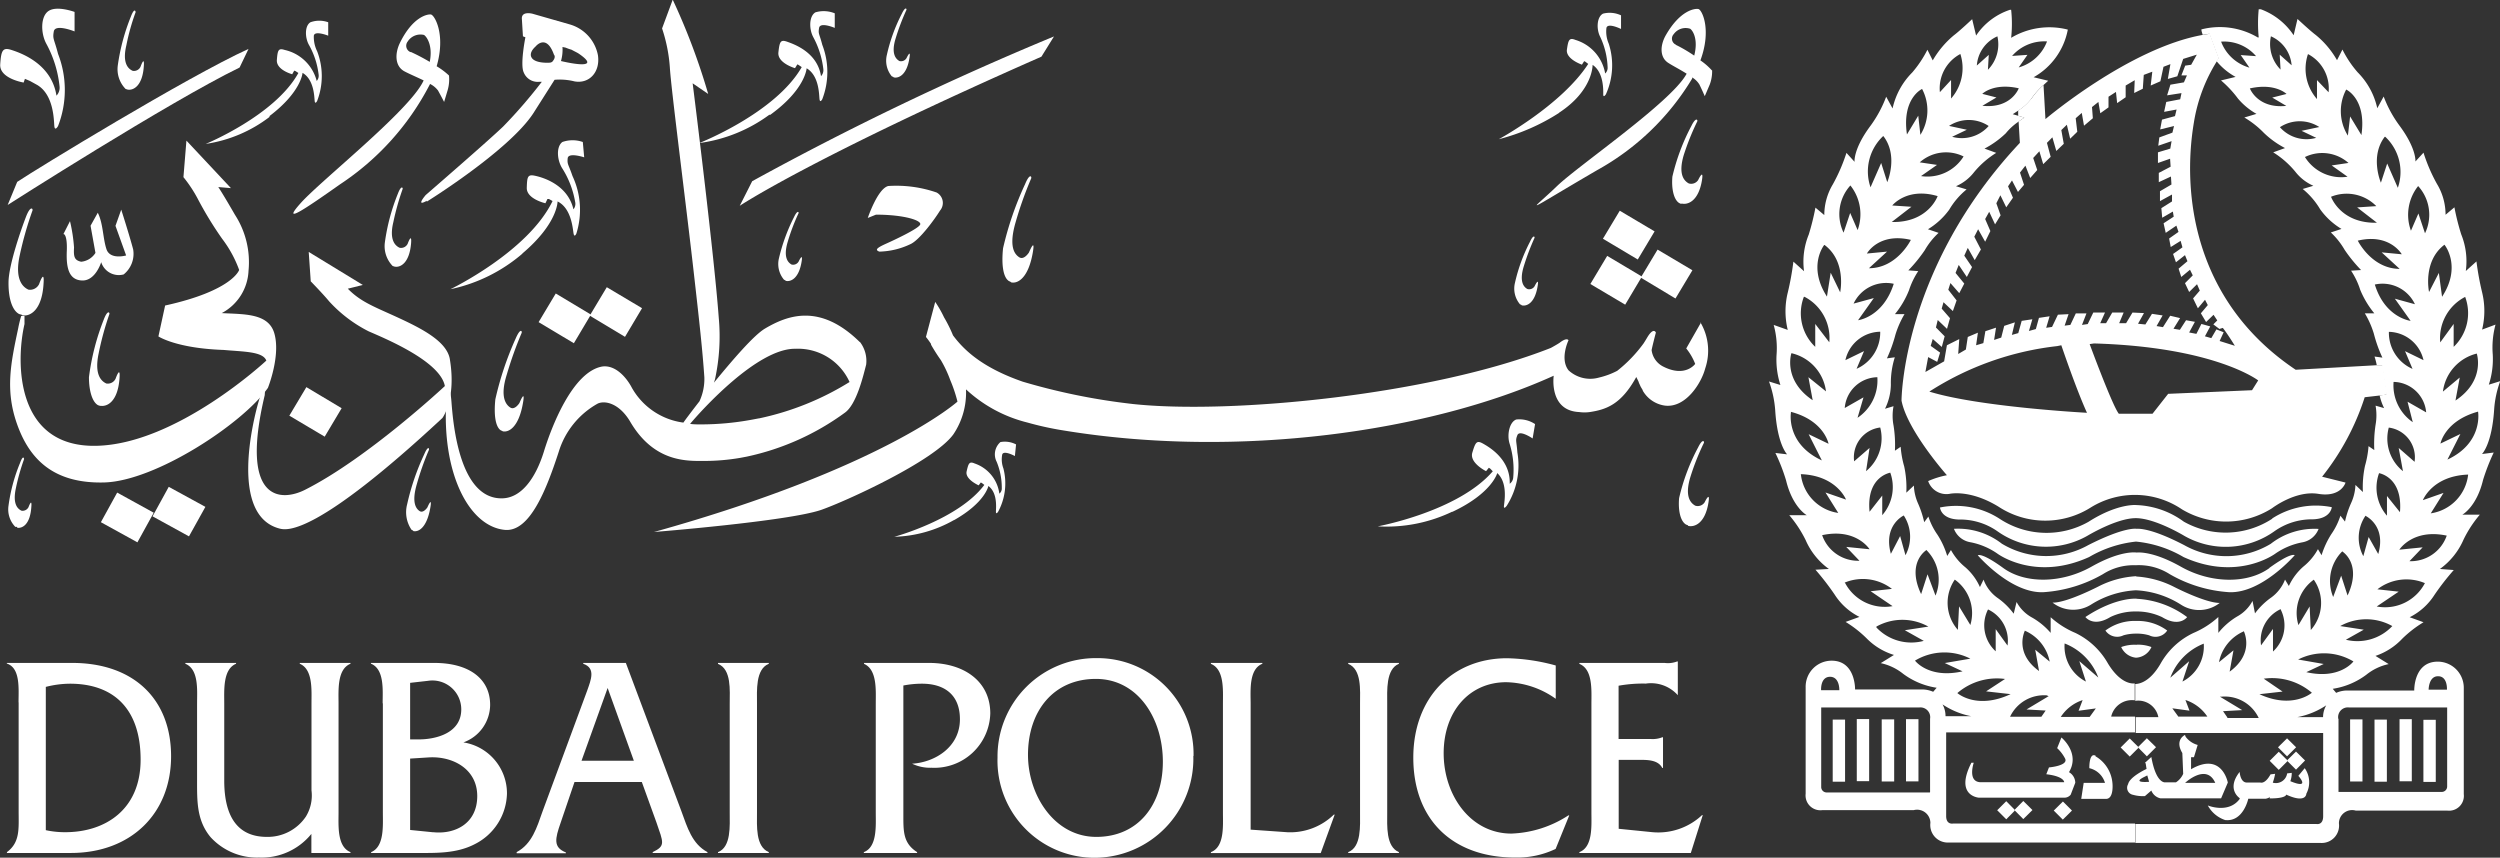 <svg id="Capa_1" data-name="Capa 1" xmlns="http://www.w3.org/2000/svg" viewBox="0 0 234.68 80.51"><rect x="0" y="0" width="234.68" height="80.51" fill="#333333" stroke="none"/><defs><style>.cls-1{fill:#ffffff;}</style></defs><title>dp-logo</title><polygon class="cls-1" points="200.41 68.76 200.4 68.76 200.41 68.76 200.41 68.76"/><polygon class="cls-1" points="200.31 64.16 200.38 64.16 200.31 64.15 200.31 64.16 200.31 64.16"/><path class="cls-1" d="M687.14,25.41l-1.34.34,1.32,0.78c-2.7.28-3.42-1.64-3.42-1.64,2.38-.54,3.44.52,3.44,0.52h0ZM685.68,20a3.26,3.26,0,0,1,1.94,2.72l-1.12-1,0.08,1.4a3.41,3.41,0,0,1-.9-3.14h0Zm4.56,8.51-1.69.36,1.38,0.66a3.33,3.33,0,0,1-3.41-1,3.38,3.38,0,0,1,3.72,0h0Zm-1.06-6.83a3.64,3.64,0,0,1,1.91,3.57L690,24.11v1.78a4.31,4.31,0,0,1-.85-4.21h0ZM693,31.88l-1.62.24,1.49,1.06a4,4,0,0,1-4-1.85,3.71,3.71,0,0,1,4.09.56h0ZM692.75,25s1.92,0.88,1.42,4.27l-1.06-1.75-0.21,1.8a4.32,4.32,0,0,1-.16-4.32h0Zm2.82,10.94-1.8.12,1.86,1.44c-3.43.08-4.31-2.44-4.31-2.44a3.9,3.9,0,0,1,4.25.88h0Zm0.84-6.51a4.53,4.53,0,0,1,1.18,4.79l-1-2.28L696,33.74s-1.06-2.45.36-4.31h0Zm1.36,12.4c-2.64,0-3.94-2.65-3.94-2.65,3-.72,4.13,1.28,4.13,1.28l-1.89-.18,1.7,1.56h0Zm1.43,3.32-1.89-.52,1.48,2.08s-2.4-.28-3.36-3.41a3.36,3.36,0,0,1,3.77,1.86h0Zm0.3-11.09a4,4,0,0,1,.64,4.43l-0.62-1.86-0.7,1.62a4.35,4.35,0,0,1,.68-4.2h0ZM702,39.61s1.6,2-.26,4.84l-0.3-2.24L700.52,44s-0.62-2.88,1.45-4.44h0Zm1.91,4.85a4.37,4.37,0,0,1-1.08,4.69V47l-1.26,1.73a4.35,4.35,0,0,1,2.34-4.27h0ZM705,49.78s0.84,2.52-2,4.41l0.4-2.16-1.58,1.32A4.23,4.23,0,0,1,705,49.78h0Zm-2.78,10,1.24-2.45-1.87.9s0.4-2.14,3.53-3c0,0,.52,2.93-2.89,4.51h0Zm-1.54,5,1.2-1.92-1.94.68s0.88-2.28,4.25-2.4a4.13,4.13,0,0,1-3.52,3.64h0Zm-2,4.49,1.24-1.3-2.19.22s1.26-2,4.45-1.32a3.57,3.57,0,0,1-3.5,2.4h0Zm-3.07,4.25,2.06-1.39-2-.22a4.46,4.46,0,0,1,4.46-.58,4.22,4.22,0,0,1-4.48,2.2h0Zm-3,3.18,1.78-1-2.21-.34a5,5,0,0,1,4.89,0,4.5,4.5,0,0,1-4.45,1.26h0Zm-3.64,3,1.66-.78-2.4-.42a5.37,5.37,0,0,1,5.19.18s-1.27,1.74-4.45,1h0Zm1.6,4.21-2.42,0a7.39,7.39,0,0,0,2.72-1.11,2.24,2.24,0,0,0-.3,1.14h0Zm-6.1-2.14,2.3-.26L685,80.3a5.74,5.74,0,0,1,4.52,1.32s-1.83,1.6-5,.1h0Zm-2.89,2.16-0.4-.58,1.8-.1-2.09-1.26,0.12,0a3.52,3.52,0,0,1,3.52,2h-2.94Zm1.54-8.11s1.08,2.07-1.32,3.82l0.36-2-1.36,1.11a4,4,0,0,1,2.32-2.89h0Zm3.48-2a3.32,3.32,0,0,1-.73,3.93V75.63l-1.12,1.54a3.23,3.23,0,0,1,1.84-3.4h0Zm3.11-2.8a3.82,3.82,0,0,1-.29,4.71l-0.11-2.21-1.05,1.75A3.85,3.85,0,0,1,689.71,71h0Zm2.64-2.68s1.93,1.14.52,4.15l-0.6-1.86-0.75,2a3.93,3.93,0,0,1,.83-4.26h0ZM694.53,65s2,0.9,1.22,3.6L694.85,67l-0.5,1.8a3.67,3.67,0,0,1,.18-3.76h0Zm2.22-8.27a2.81,2.81,0,0,1,2.41,3.21l-1.49-1.3,0.4,2.18a3.93,3.93,0,0,1-1.33-4.09h0Zm1.52-7.17,0.7,1.66a3.7,3.7,0,0,1-2.22-3.48A3.41,3.41,0,0,1,700,50.4l-1.74-.85h0Zm0.78,6.7a4.19,4.19,0,0,1-1.86-3.82,3.13,3.13,0,0,1,3.06,2.86l-1.75-1L699,56.25h0ZM695.79,61s2.28,0.32,2,3.67l-1.22-1.52V65a4,4,0,0,1-.74-4h0ZM681,20.5a3.94,3.94,0,0,1,3.28,1.36l-1.44-.1,0.82,1.18A4,4,0,0,1,681,20.5h0Zm11,63.57A0.91,0.91,0,0,1,693,83h9.22v7.41a0.51,0.51,0,0,1-.5.52h-9.7V84.07h0Zm9.37-4c0.91,0,.83,1.26.83,1.26h-1.72s0-1.27.89-1.26h0ZM677,83.88l-0.58-.8,1.61,0.22-0.38-1a3.92,3.92,0,0,1,2.06,1.56H677ZM679.37,77a3.71,3.71,0,0,1-2,3.57L678,78.66l-1.77,1.55a5.5,5.5,0,0,1,3.14-3.2h0Zm5.08-56.89a7,7,0,0,0-5.3-.76c0,0.18.08,0.35,0.12,0.51l0.63-.1,0.85,2.3-0.18.27a6.15,6.15,0,0,0,1.79,1.48l-1.37.33a10.2,10.2,0,0,1,1.59,1.7,6.4,6.4,0,0,0,1.74,1.44l-1.14.34A8.69,8.69,0,0,1,685,29.05a8.51,8.51,0,0,0,2,1.44l-1.11.4a8.52,8.52,0,0,1,2.07,1.81,4.38,4.38,0,0,0,1.7,1.33l-1,.3a7.19,7.19,0,0,1,1.64,1.91,6.69,6.69,0,0,0,2,1.84l-1,.33a7.18,7.18,0,0,1,1.3,1.64,14,14,0,0,0,1.54,1.89L693.2,42a7.22,7.22,0,0,1,.86,1.8A8.69,8.69,0,0,0,695.38,46l-0.89,0a8.42,8.42,0,0,1,.85,1.92,12.87,12.87,0,0,0,.8,2.24l-0.74-.1a6.3,6.3,0,0,1,.21.81l0.5,0,0.4,2.76-0.63.08a5.36,5.36,0,0,0,.42,1.19l-0.8-.23a5.18,5.18,0,0,1,0,1.8,11.8,11.8,0,0,0-.12,2.37l-0.54-.37a9.25,9.25,0,0,1-.33,1.84,9.49,9.49,0,0,0-.2,2.47l-0.7-.67a4.47,4.47,0,0,1-.41,1.71,8.78,8.78,0,0,0-.57,1.73L692.2,65a6.45,6.45,0,0,1-.84,1.71,8.15,8.15,0,0,0-.93,2l-0.34-.57a5.41,5.41,0,0,1-1.36,1.63,5.44,5.44,0,0,0-1.37,1.83L687,71a3.76,3.76,0,0,1-1.28,1.67,6.68,6.68,0,0,0-1.54,1.5L683.95,73a3.61,3.61,0,0,1-1.46,1.47A6.64,6.64,0,0,0,680.74,76V74.51A8.18,8.18,0,0,1,678.42,76a6.94,6.94,0,0,0-3.11,2.9c-1,1.72-2,1.89-2.37,1.9l0,1.58h0a1.92,1.92,0,0,1,2.17,1.53h-2.13v1.49l17.6,0v7.81c0,0.87-.63.73-0.63,0.73l-17,0v1.78h17.41a1.63,1.63,0,0,0,1.7-1.84,1.24,1.24,0,0,1,1.57-1.2s5.88,0,8.58,0a1.39,1.39,0,0,0,1.57-1.54v-10a2.45,2.45,0,0,0-2.44-2.44c-2.28,0-2.21,2.71-2.21,2.71h-6.33a2.57,2.57,0,0,0-1,.22l-0.32-.38a7,7,0,0,0,3.15-1.32,5,5,0,0,1,2.1-1l-1.24-.77A6.11,6.11,0,0,0,698,76.55,10.91,10.91,0,0,1,700,75l-1.3-.47a5.85,5.85,0,0,0,2.33-2.1,24.05,24.05,0,0,1,1.81-2.33L701.54,70a6.66,6.66,0,0,0,2.21-2.74,10.92,10.92,0,0,1,1.54-2.36l-1.64,0s1.34-.73,1.94-3.26a19.93,19.93,0,0,1,1-2.57l-1.1.14s0.93-.9,1.14-4.17a9.56,9.56,0,0,1,.57-2.67l-1.07.33a7.75,7.75,0,0,0,.37-2.83,8.23,8.23,0,0,1,.26-2.81l-1.26.47a7.4,7.4,0,0,0,0-3.5,26.46,26.46,0,0,1-.53-2.9l-1,.9a6.75,6.75,0,0,0-.43-3.44,22.15,22.15,0,0,1-.64-2.54l-0.83.7a5.6,5.6,0,0,0-.81-2.9,15.7,15.7,0,0,1-1.26-2.93l-0.76.83s0.13-1.2-1.54-3.43a11.2,11.2,0,0,1-1.44-2.67l-0.6,1.1a6.87,6.87,0,0,0-1.84-3.37,10,10,0,0,1-1.43-2.14l-0.51,1a8.39,8.39,0,0,0-2-2.37c-0.51-.38-1.71-1.5-1.71-1.5l-0.36,1.53a6.33,6.33,0,0,0-3.08-2.44h-0.2a13.6,13.6,0,0,0,0,2.64h0Z" transform="translate(-472.5 -16.59)"/><path class="cls-1" d="M665,31.31L664.65,30l0.51-.52,0.37,1.28,0.7-.67L666,28.8l0.52-.5,0.31,1.31,0.67-.65-0.15-1.27,0.57-.5,0.21,1.2,0.83-.7-0.08-1.05,0.6-.48,0.18,1.06,0.77-.55,0-1,0.7-.45,0.11,1.05,0.8-.55V24.62l0.85-.5-0.05,1.2,0.81-.4,0.09-1.3,0.8-.3-0.15,1.3,0.91-.4,0.29-1.36,0.65-.25L676,24l0.89-.25,0.55-1.63,1.28-.4-0.53.95-0.56.08-0.36.92,0.52,0-0.28.65-1.27.22-0.31,1,1.35-.21-0.12.58-1.31.25-0.2.93,1.17-.22-0.15.62-1.22.33-0.17.92,1.3-.32-0.15.62-1.23.45-0.1.78,1.25-.43-0.12.7-1.16.35,0,1,1.14-.4,0.05,0.75-1.11.58v0.87l1.14-.53,0.05,0.75-1.08.63,0,0.93,1.13-.62,0,0.65-1,.63,0.08,0.9,1-.58,0.08,0.48-0.95.62,0.2,0.9,1-.68L677,38.36l-0.88.62,0.15,0.8,0.93-.58,0.17,0.61-0.88.62,0.27,0.78,0.85-.67,0.23,0.57-0.83.7,0.25,0.78,0.82-.68,0.26,0.53-0.73.73L678,44l0.74-.73,0.26,0.6-0.63.73,0.45,0.93,0.67-.8,0.26,0.5L679.1,46l0.49,0.82,0.7-.68,0.35,0.53-0.37.37,0.57,0.43,0.32-.1c0.46,0.58,1.13,1.68,1.13,1.68l-1.43-.45,0.38-.82-0.68-.27-0.48.82-0.6-.17,0.5-.93L679.15,47l-0.47.93L678,47.8l0.54-1-0.83-.15-0.58.9-0.6-.1,0.62-1-0.93-.22-0.68,1.07-0.6-.1,0.57-1-1-.15-0.62,1-0.69-.07,0.56-1-1.08-.05-0.6,1-0.65,0,0.42-1-1.07,0-0.58,1-0.55,0,0.45-1H669l-0.52,1.08-0.54.08,0.42-1.08-1,0-0.51,1.08-0.54.07,0.37-1.08-1,.05-0.55,1.15-0.55.08,0.32-1.08-1,.15-0.29,1.05-0.65.18,0.32-1.1-1,.15-0.32,1.15-0.6.17,0.28-1.18-1,.33-0.28,1.1-0.67.22,0.18-1.15-1,.33-0.19,1.12L658,49l0.17-1.18-0.95.4-0.18,1.18-0.72.42,0.1-1.4-1.16.58L655,50.51l-1.76,1,0.26-1.4,0.85,0.45,0.27-.87-0.88-.63,0.19-.65,0.85,0.75,0.27-1-0.82-.83,0.17-.7,0.87,0.83,0.28-1-0.78-.9,0.17-.6,0.88,0.83,0.35-1-0.78-1,0.2-.63,0.83,0.95,0.47-.9-0.82-1,0.3-.75,0.76,1.13,0.49-.93-0.73-1.07,0.33-.73,0.65,1.15,0.58-1-0.62-1.2,0.36-.7,0.66,1.17,0.49-1-0.49-1.13,0.38-.68,0.55,1.18,0.52-.85-0.4-1.13,0.38-.75,0.55,1.13,0.63-.9L661,34.08l0.37-.55,0.56,1.08,0.57-.67-0.38-1.15,0.51-.65,0.45,1.16,0.66-.75-0.38-1.13,0.58-.63L664.3,32l0.68-.67h0Zm18.91,21.91-7.88.34-1.47,1.87H671.4c-0.6-.73-2.74-6.54-2.74-6.54l0.41-.06c11.34,0.33,15.41,3.47,15.41,3.47l-0.59.94h0Zm-30.3.13a27.93,27.93,0,0,1,12-4.27L666,49s1.4,4.14,2.41,6.34c0,0-10.16-.54-14.83-2h0Zm9.56-27.49a4.42,4.42,0,0,1-1.22,1.1l0,0.5,0.58,0.17s-0.24.15-.54,0.37l0.12,2C651,41.84,651,54.2,651,54.2c0.54,2.81,4.26,7,4.26,7a8.08,8.08,0,0,0-1.76.55,1.81,1.81,0,0,0,2,1.2s1.9-.45,4.6,1.2a8,8,0,0,0,8.71.05,7.87,7.87,0,0,1,8.51.2,8.06,8.06,0,0,0,8.46-.1s2.2-1.7,4.35-1.35,2.55-1.06,2.55-1.06l-2.2-.55a23.53,23.53,0,0,0,4-7.46l1.47-.17,0.63-.08-0.4-2.76-0.5,0L688,51.3c-9.69-6.49-10.64-16.72-9.56-23.18a15.38,15.38,0,0,1,2.17-5.79l0.18-.27-0.85-2.3-0.63.1c-6.92,1.22-14.8,7.91-14.8,7.91l-0.18-3.2a6.65,6.65,0,0,0-1.14,1.29h0Z" transform="translate(-472.5 -16.59)"/><polygon class="cls-1" points="220.61 73.36 221.77 73.36 221.77 67.53 220.61 67.53 220.61 73.36 220.61 73.36"/><polygon class="cls-1" points="222.9 73.38 224.06 73.38 224.06 67.55 222.9 67.55 222.9 73.38 222.9 73.38"/><polygon class="cls-1" points="225.25 73.34 226.4 73.34 226.4 67.51 225.25 67.51 225.25 73.34 225.25 73.34"/><polygon class="cls-1" points="227.49 73.4 228.65 73.4 228.65 67.57 227.49 67.57 227.49 73.4 227.49 73.4"/><path class="cls-1" d="M685.82,65.27a8,8,0,0,1-8.32.29A8,8,0,0,0,673,64h0s-1.74-.16-4.46,1.58a8,8,0,0,1-8.33-.29,7.53,7.53,0,0,0-5.6-1.06s0.08,1.08,1.77,1.13A6.1,6.1,0,0,1,660,66.46a7.88,7.88,0,0,0,8.44.43s2.74-1.66,4.55-1.66h0c1.82,0,4.57,1.67,4.57,1.67a7.86,7.86,0,0,0,8.43-.43,6.08,6.08,0,0,1,3.62-1.13c1.7-.05,1.78-1.14,1.78-1.14a7.54,7.54,0,0,0-5.61,1.07h0Z" transform="translate(-472.5 -16.59)"/><path class="cls-1" d="M685.66,67.64a8.08,8.08,0,0,1-8.11.13c-3-1.56-4.2-1.56-4.48-1.54h0S672,66,668.53,67.76a8.08,8.08,0,0,1-8.11-.13,6.7,6.7,0,0,0-4.5-1.4,2,2,0,0,0,1.54,1.26A6.6,6.6,0,0,1,660,68.56s3.52,2.64,8.61.32a11,11,0,0,1,4.4-1.45h0a10.87,10.87,0,0,1,4.46,1.45c5.1,2.32,8.62-.32,8.62-0.32a6.6,6.6,0,0,1,2.53-1.06,2,2,0,0,0,1.53-1.26,6.67,6.67,0,0,0-4.49,1.4h0Z" transform="translate(-472.5 -16.59)"/><path class="cls-1" d="M685.53,69.92c-2.08,1.5-5.5,1.45-8.3-.13-2.46-1.39-3.85-1.36-4.16-1.33h0s-1.43-.26-4.23,1.32-6.21,1.64-8.29.13-2.39-1.19-2.39-1.19,3.09,3.59,6.16,3.46a12.85,12.85,0,0,0,5.58-1.69,5.34,5.34,0,0,1,3.08-.84h0a5.4,5.4,0,0,1,3.2.84,12.8,12.8,0,0,0,5.57,1.69c3.06,0.13,6.16-3.47,6.16-3.47s-0.29-.32-2.38,1.19h0Z" transform="translate(-472.5 -16.59)"/><path class="cls-1" d="M673,70.68h0a8.86,8.86,0,0,0-3.49.95s-3,1.56-4.33,1.53a3.14,3.14,0,0,0,3.65.16A8.76,8.76,0,0,1,673,72h0a8.68,8.68,0,0,1,4.23,1.35,3.14,3.14,0,0,0,3.64-.16c-1.38,0-4.33-1.53-4.33-1.53a9,9,0,0,0-3.48-.95h0Z" transform="translate(-472.5 -16.59)"/><path class="cls-1" d="M673.07,72.79h0s-1.93-.18-4.81,1.72c0,0,.72,1,2.35,0a5.39,5.39,0,0,1,2.4-.52h0a5.56,5.56,0,0,1,2.45.53c1.64,1,2.35,0,2.35,0a8.64,8.64,0,0,0-4.74-1.72h0Z" transform="translate(-472.5 -16.59)"/><path class="cls-1" d="M673.07,74.88h0a4.6,4.6,0,0,0-2.93.9,1.33,1.33,0,0,0,1.69.45,4.18,4.18,0,0,1,1.2-.16h0a4,4,0,0,1,1.22.16,1.32,1.32,0,0,0,1.69-.45,4.63,4.63,0,0,0-2.87-.9h0Z" transform="translate(-472.5 -16.59)"/><path class="cls-1" d="M673.07,77.12h0a3.59,3.59,0,0,0-1.45.21,1.71,1.71,0,0,0,1.39,1h0a1.68,1.68,0,0,0,1.45-1,3.54,3.54,0,0,0-1.39-.22h0Z" transform="translate(-472.5 -16.59)"/><path class="cls-1" d="M654.83,82.7a7.25,7.25,0,0,0,2.71,1.12l-2.41,0a2.23,2.23,0,0,0-.3-1.14h0Zm-2.56-4.1a5.36,5.36,0,0,1,5.19-.18l-2.4.41,1.67,0.78c-3.18.72-4.46-1-4.46-1h0Zm-3.63-3.19a5,5,0,0,1,4.88,0l-2.21.34,1.78,1a4.5,4.5,0,0,1-4.45-1.26h0Zm-3-4.12a4.47,4.47,0,0,1,4.46.58l-2,.22,2.06,1.4a4.2,4.2,0,0,1-4.47-2.2h0Zm-2.1-4.46c3.2-.7,4.46,1.32,4.46,1.32l-2.19-.22,1.24,1.3a3.57,3.57,0,0,1-3.5-2.4h0Zm-2-5.73c3.37,0.12,4.25,2.39,4.25,2.39l-1.93-.67,1.2,1.92a4.12,4.12,0,0,1-3.51-3.64h0Zm-0.93-5.85c3.14,0.82,3.54,3,3.54,3l-1.87-.9,1.24,2.46c-3.41-1.58-2.9-4.51-2.9-4.51h0Zm0.12-5.49a4.22,4.22,0,0,1,3.18,3.57L642.26,52l0.4,2.16c-2.83-1.9-2-4.41-2-4.41h0Zm1.16-5.31a4.35,4.35,0,0,1,2.33,4.27L642.9,47v2.15a4.34,4.34,0,0,1-1.07-4.69h0Zm1.89-4.86c2.08,1.56,1.46,4.44,1.46,4.44l-0.89-1.84L644,44.43c-1.85-2.86-.26-4.84-0.26-4.84h0ZM646.2,34a4.35,4.35,0,0,1,.68,4.19l-0.7-1.61-0.62,1.85A4,4,0,0,1,646.2,34h0Zm4.07,9.23c-1,3.14-3.35,3.42-3.35,3.42l1.48-2.08-1.9.52a3.37,3.37,0,0,1,3.77-1.86h0Zm1.6-4.11s-1.29,2.65-3.93,2.65l1.7-1.56-1.89.18s1.1-2,4.13-1.28h0Zm-2.57-9.75c1.43,1.86.36,4.32,0.36,4.32l-0.57-1.8-1,2.28a4.56,4.56,0,0,1,1.18-4.8h0ZM651.93,36l-1.8-.12s1.37-1.74,4.26-.88c0,0-.88,2.51-4.31,2.43L651.93,36h0Zm1-11.06a4.32,4.32,0,0,1-.16,4.31l-0.2-1.8-1.06,1.76c-0.5-3.4,1.42-4.27,1.42-4.27h0Zm3.9,6.33a4,4,0,0,1-4,1.85l1.5-1.05-1.62-.24a3.71,3.71,0,0,1,4.1-.56h0Zm-0.32-9.65a4.31,4.31,0,0,1-.86,4.22V24.1l-1.05,1.14a3.65,3.65,0,0,1,1.92-3.58h0Zm2.66,6.81a3.35,3.35,0,0,1-3.42,1l1.38-.66-1.67-.36a3.37,3.37,0,0,1,3.71,0h0ZM660,20a3.4,3.4,0,0,1-.89,3.14l0.08-1.4-1.12,1A3.23,3.23,0,0,1,660,20h0Zm2,4.89s-0.71,1.92-3.41,1.63l1.32-.78-1.33-.34s1.06-1.06,3.43-.52h0Zm2.65-4.39A4,4,0,0,1,662,22.92l0.82-1.18-1.44.1a4,4,0,0,1,3.28-1.36h0ZM648.73,52a4.21,4.21,0,0,1-1.86,3.81l0.56-1.92-1.76,1A3.13,3.13,0,0,1,648.73,52h0Zm-3-1.6A3.4,3.4,0,0,1,649,47.73a3.72,3.72,0,0,1-2.22,3.48l0.7-1.66-1.73.84h0Zm0.83,9.55A2.82,2.82,0,0,1,649,56.72a4,4,0,0,1-1.33,4.1L648,58.64l-1.5,1.3h0Zm3.38,1a4,4,0,0,1-.75,4V63.11L648,64.63c-0.33-3.36,2-3.68,2-3.68h0Zm1.25,4a3.65,3.65,0,0,1,.18,3.76l-0.5-1.8L650,68.58c-0.74-2.7,1.21-3.6,1.21-3.6h0Zm2.17,3.3a3.91,3.91,0,0,1,.83,4.25l-0.75-2-0.6,1.86c-1.42-3,.52-4.15.52-4.15h0ZM656,71a3.86,3.86,0,0,1,1.46,4.26l-1.06-1.75-0.11,2.21A3.84,3.84,0,0,1,656,71h0Zm4.71,9.33-1.77,1.16,2.3,0.26c-3.2,1.5-5-.1-5-0.1a5.7,5.7,0,0,1,4.51-1.32h0Zm-1.59-6.53a3.23,3.23,0,0,1,1.83,3.39l-1.11-1.54v2.08a3.3,3.3,0,0,1-.72-3.93h0Zm5.59,8.13,0.12,0-2.1,1.26,1.8,0.1-0.4.58h-2.94a3.52,3.52,0,0,1,3.51-2h0Zm-2.12-6.13a4,4,0,0,1,2.32,2.9l-1.36-1.12,0.36,2c-2.4-1.73-1.32-3.81-1.32-3.81h0Zm-8.93,15.18h-9.7a0.51,0.51,0,0,1-.5-0.52V83h9.22a0.92,0.92,0,0,1,1,1.07v6.87h0Zm-9.38-10.86c0.93,0,.88,1.26.88,1.26h-1.71s-0.09-1.24.83-1.26h0ZM668,82.31l-0.38,1,1.62-.22-0.58.8h-2.71A3.88,3.88,0,0,1,668,82.31h0ZM666.33,77a5.51,5.51,0,0,1,3.14,3.19l-1.78-1.54,0.62,1.92a3.7,3.7,0,0,1-2-3.57h0Zm6.57,16.9H655.83s-0.66.13-.64-0.74V85.34h17.73V83.86h-2.24a2,2,0,0,1,2.21-1.53h0l0-1.58h-0.12c-0.36,0-1.35-.16-2.4-1.89A7,7,0,0,0,667.31,76,8.23,8.23,0,0,1,665,74.53V76a6.61,6.61,0,0,0-1.73-1.43,3.62,3.62,0,0,1-1.47-1.47l-0.27,1.1a6.54,6.54,0,0,0-1.54-1.5A3.65,3.65,0,0,1,658.7,71l-0.34.7A5.35,5.35,0,0,0,657,69.85a5.42,5.42,0,0,1-1.36-1.63l-0.35.56a7.8,7.8,0,0,0-.92-2,6.41,6.41,0,0,1-.85-1.7l-0.39.53a9.45,9.45,0,0,0-.57-1.74,4.52,4.52,0,0,1-.4-1.7l-0.71.67a9.44,9.44,0,0,0-.2-2.47,8.91,8.91,0,0,1-.33-1.84l-0.54.37a11.38,11.38,0,0,0-.13-2.37,4.82,4.82,0,0,1,0-1.81l-0.8.24A5.29,5.29,0,0,0,650,52.7a7.9,7.9,0,0,1,.37-2.57l-0.74.1a13.48,13.48,0,0,0,.8-2.23,8.81,8.81,0,0,1,.85-1.92l-0.9,0a8.38,8.38,0,0,0,1.32-2.24,7.38,7.38,0,0,1,.87-1.8l-0.93-.07a14,14,0,0,0,1.54-1.89,6.89,6.89,0,0,1,1.3-1.63l-1-.34a6.85,6.85,0,0,0,2-1.84,7.09,7.09,0,0,1,1.63-1.9l-1-.3a4.29,4.29,0,0,0,1.71-1.33,8.52,8.52,0,0,1,2.07-1.8l-1.1-.4a8.76,8.76,0,0,0,2-1.44A5.53,5.53,0,0,1,662,28c0.3-.22.54-0.37,0.54-0.37L662,27.47l-0.56-.16,0.52-.34a4.42,4.42,0,0,0,1.22-1.1,6.65,6.65,0,0,1,1.14-1.29l0.45-.41-1.37-.33a6.51,6.51,0,0,0,3.21-4.47,7,7,0,0,0-5.32.77,12.24,12.24,0,0,0,0-2.63v0h-0.11A6.14,6.14,0,0,0,658,19.93l-0.37-1.54s-1.2,1.13-1.7,1.5a8.78,8.78,0,0,0-2,2.37l-0.5-1A10.51,10.51,0,0,1,652,23.4a6.85,6.85,0,0,0-1.84,3.37l-0.6-1.1a11.38,11.38,0,0,1-1.43,2.67c-1.68,2.23-1.54,3.44-1.54,3.44l-0.76-.84a16.43,16.43,0,0,1-1.27,2.94,5.64,5.64,0,0,0-.81,2.9l-0.83-.7a23.31,23.31,0,0,1-.63,2.53,6.74,6.74,0,0,0-.44,3.44l-1-.9a26.46,26.46,0,0,1-.53,2.91,7.32,7.32,0,0,0,0,3.5L639,47.09a8.23,8.23,0,0,1,.27,2.8,7.74,7.74,0,0,0,.36,2.84l-1.07-.33a9.94,9.94,0,0,1,.58,2.67c0.2,3.27,1.12,4.17,1.12,4.17l-1.1-.13a17.61,17.61,0,0,1,1,2.57c0.61,2.54,1.94,3.27,1.94,3.27l-1.64,0A11.27,11.27,0,0,1,642,67.29,6.57,6.57,0,0,0,644.18,70l-1.26.07a24.62,24.62,0,0,1,1.8,2.33,5.88,5.88,0,0,0,2.33,2.1l-1.3.47a10.74,10.74,0,0,1,2,1.57,6.07,6.07,0,0,0,2.54,1.53l-1.24.77a5.07,5.07,0,0,1,2.1,1,7,7,0,0,0,3.15,1.31l-0.33.38a2.63,2.63,0,0,0-1-.22h-6.33s0.06-2.7-2.2-2.7A2.44,2.44,0,0,0,642,81.1v10a1.39,1.39,0,0,0,1.56,1.54l8.58,0a1.25,1.25,0,0,1,1.57,1.2,1.64,1.64,0,0,0,1.7,1.84h17.51V93.89h0Z" transform="translate(-472.5 -16.59)"/><polygon class="cls-1" points="178.92 73.35 180.09 73.35 180.09 67.51 178.92 67.51 178.92 73.35 178.92 73.35"/><polygon class="cls-1" points="176.64 73.36 177.81 73.36 177.81 67.53 176.64 67.53 176.64 73.36 176.64 73.36"/><polygon class="cls-1" points="174.3 73.33 175.46 73.33 175.46 67.5 174.3 67.5 174.3 73.33 174.3 73.33"/><polygon class="cls-1" points="172.04 73.38 173.2 73.38 173.2 67.55 172.04 67.55 172.04 73.38 172.04 73.38"/><path class="cls-1" d="M682.75,91.58c-1.05,1.43-3,.62-3,0.62a2.89,2.89,0,0,0,1.63,1.37c1.71,0.19,2.17-2,2.17-2l1.63,0c0.33-.07.38-0.15,0.38-0.2l0,0.17c1.58,0,1.55-.36,1.55-0.36C689,92.05,689,91.1,689,91.1a2.3,2.3,0,0,0-.15-2.4l-0.6.72c1.15,1.35-.75.5-0.75,0.5a2.23,2.23,0,0,0,.13-0.78l-0.43.05a1.07,1.07,0,0,1-1.35.87,5,5,0,0,0,.22-0.83l-0.43.05c-0.52.95-.95,0.77-0.95,0.77h-1.27c-0.63,0-.68-1-0.68-1-1.28,1.63,0,2.46,0,2.46h0Z" transform="translate(-472.5 -16.59)"/><path class="cls-1" d="M680.45,90.08h-2.83s2-1.88,2.83,0h0Zm-6.68-.55,0.3-.15,0.17,0.6s-1.67.15-.47-0.45h0Zm0.15-1.28L674,88.77s-1.58.73-1.73,1.43a0.67,0.67,0,0,0,.46,1,3.37,3.37,0,0,0,1.12.12l0.6-.52a1.19,1.19,0,0,0,.85.73H681l0.63-1.48s-0.55-2.93-3.45-1.25V87.67l0.27,0,0.35-1.15a2.09,2.09,0,0,1-1.13-.77l-0.06-.17s-1,.45-0.25,1.7l0.08,1.95a1.82,1.82,0,0,1-.68.8h-1s-0.86.17-1.31-2.38l-0.6.55h0Z" transform="translate(-472.5 -16.59)"/><path class="cls-1" d="M669.23,87.54c-0.64-.37-0.6,1.16-0.6,1.16a2,2,0,0,1,1.47,1.38h-2l-0.23,1.5,2.38,0c0.7-.07.55-1.47,0.55-1.47a3.23,3.23,0,0,0-1.6-2.53h0Z" transform="translate(-472.5 -16.59)"/><path class="cls-1" d="M666.66,89.17c1.2-1.83-.65-3.35-0.65-3.35l-0.4,1a3.59,3.59,0,0,1,.73.95c0.4,0.7-1.5.86-1.5,0.86l-0.25.64c1.7,0.2,1.68.75,1.68,0.75h-7.81c-1.31,0-.68-1.83-0.68-1.83l-0.22,0c-1.6,3.13.7,3.28,0.7,3.28h8a0.76,0.76,0,0,0,.62-0.28l0.43-1.12a1.16,1.16,0,0,0-.6-1h0Z" transform="translate(-472.5 -16.59)"/><polygon class="cls-1" points="189.12 76.01 188.33 75.21 187.48 76.06 188.33 76.91 189.14 76.09 189.09 76.04 189.12 76.01 189.12 76.01"/><polygon class="cls-1" points="189.12 76.01 189.09 76.04 189.14 76.09 189.93 76.89 190.79 76.04 189.93 75.19 189.12 76.01 189.12 76.01"/><polygon class="cls-1" points="192.79 76.09 193.64 76.94 194.5 76.09 193.65 75.24 192.79 76.09 192.79 76.09"/><polygon class="cls-1" points="200.72 70.11 199.92 69.32 199.07 70.17 199.92 71.02 200.74 70.2 200.68 70.14 200.72 70.11 200.72 70.11"/><polygon class="cls-1" points="200.68 70.14 200.74 70.2 201.53 71 202.39 70.14 201.53 69.3 200.72 70.11 200.68 70.14 200.68 70.14"/><polygon class="cls-1" points="214.73 71.45 214.68 71.39 214.71 71.36 213.91 70.57 213.06 71.42 213.91 72.27 214.73 71.45 214.73 71.45"/><polygon class="cls-1" points="214.73 71.45 215.53 72.25 216.38 71.39 215.53 70.55 214.71 71.36 214.68 71.39 214.73 71.45 214.73 71.45"/><polygon class="cls-1" points="215.54 70.15 214.69 69.31 213.84 70.15 214.69 71 215.54 70.15 215.54 70.15"/><polygon class="cls-1" points="52.17 27.55 50.56 30.24 53.87 32.22 55.47 29.53 52.17 27.55 52.17 27.55"/><polygon class="cls-1" points="56.96 26.96 55.36 29.63 58.67 31.62 60.27 28.93 56.96 26.96 56.96 26.96"/><polygon class="cls-1" points="28.76 36.34 27.16 39.02 30.48 40.99 32.07 38.32 28.76 36.34 28.76 36.34"/><path class="cls-1" d="M511.06,21.49a0.64,0.64,0,0,1-.29-1,1.42,1.42,0,0,1,1.53-.62c0.26,0.16.85,1,.54,2.53a18.5,18.5,0,0,0-1.79-.94h0Zm3.59,2.19a6.74,6.74,0,0,0-1.16-.87c0.87-3-.2-4.81-0.54-4.86s-1.74.24-2.93,2.71c-0.47,1-.44,2.16.45,2.63,0.45,0.24,1.16.54,1.8,0.85l-0.05.1c-1.37,2.8-9.57,9.27-11.48,11.4s0.34,0.61,3.67-1.74a24.9,24.9,0,0,0,8.41-9.33l0.05-.1a2.12,2.12,0,0,1,.75.62c0.33,0.6.57,1.07,0.57,1.07l0.33-1.1a3.64,3.64,0,0,0,.13-1.36h0Z" transform="translate(-472.5 -16.59)"/><path class="cls-1" d="M543.75,55.86l-0.69.13a26.33,26.33,0,0,1-4.78.44c-0.34,0-.67,0-1-0.05,1-1.19,6.31-7.12,9.9-7.05a5.31,5.31,0,0,1,5.07,3.12,26.41,26.41,0,0,1-8.52,3.42h0Zm9.45-7.17c-3.74-3.67-6.79-2.5-8.9-1.25-1.07.64-3.08,3-4.78,5.07l0.1-.32a19,19,0,0,0,.35-5.78c-0.41-5.62-2.24-20.37-2.45-22l1.46,1a61.39,61.39,0,0,0-3.33-8.85l-1,2.7a14.81,14.81,0,0,1,.73,3.65c0.1,1.87,1.51,12.76,2.24,19.22,0.55,4.83.83,7.39,1,9.89a5,5,0,0,1-.46,2.24c-0.78,1-1.36,1.78-1.51,2A6.53,6.53,0,0,1,531.82,53c-0.52-1-1.57-2.19-2.81-2-2.79.52-4.77,5.74-5.46,8-0.78,2.5-2.12,4.34-3.91,4.37-4,.08-4.6-6.94-4.76-9.05s-0.48-.24-0.48-0.24C513.94,61,516.52,66,519.88,66.33c2.34,0.23,3.9-3.74,5.07-7.33a7.78,7.78,0,0,1,3.67-4.53c0.7-.31,2,0,3,1.64,2.26,3.91,5.38,3.75,7,3.75a20.06,20.06,0,0,0,3.37-.29l0.63-.12a24.09,24.09,0,0,0,9.19-4.12c1.09-.77,1.72-3.43,2-4.52a2.92,2.92,0,0,0-.57-2.1h0Z" transform="translate(-472.5 -16.59)"/><path class="cls-1" d="M514.73,50.31c-0.28-1.65-2.55-2.83-4.77-3.86s-3.57-1.48-4.81-2.76l1.41-.35-5.08-3.1L501.67,43s1.17,1.2,1.72,1.87a12.86,12.86,0,0,0,3.71,2.82c1.36,0.6,6.72,2.77,7.16,5.14,0,0-7.24,6.77-13.13,9.74-2.2,1.11-6.18,1.2-3.78-8.88,0,0,.16-1.8-0.49.31s-2.8,11,1.89,12.21c0.74,0.19,3.48.59,15.28-10.38,0,0,1.32-1.75.7-5.51h0Z" transform="translate(-472.5 -16.59)"/><path class="cls-1" d="M519.66,57.07c0.55,0.15,1.54-.31,1.94-2.7,0.23-1.34-.34.05-0.34,0.05s-0.43.69-.85,0.43-1-1-.34-3.09a35.72,35.72,0,0,1,1.39-3.9c0.08-.16-0.09-0.56-0.55.5A29.72,29.72,0,0,0,519,54.07c-0.15,1.43,0,2.57.5,2.91l0.2,0.09h0Z" transform="translate(-472.5 -16.59)"/><path class="cls-1" d="M511.29,66.44c0.46,0.12,1.28-.26,1.61-2.22,0.19-1.11-.28,0-0.28,0s-0.37.57-.72,0.35-0.78-.81-0.27-2.54a25.86,25.86,0,0,1,1.13-3.2c0.06-.14-0.07-0.46-0.44.41a22.55,22.55,0,0,0-1.6,4.69,2.92,2.92,0,0,0,.41,2.39l0.15,0.08h0Z" transform="translate(-472.5 -16.59)"/><path class="cls-1" d="M476,24.57c1.56,0.93,1.55,3.31,1.6,3.85s0.35,0,.35,0a9.34,9.34,0,0,0,0-6.77c-0.37-1.44-.53-1.37-0.4-2.11s1.95,0,1.95,0l0-1.83s-1.61-.6-2.41-0.11-0.78,2.11-.24,3.1a10.67,10.67,0,0,1,1.24,4,1.07,1.07,0,0,1-.29.87c-0.46-3-3.34-4-4.19-4.28s-1,0-1.09,1.34,2.2,1.71,2.2,1.71l0.12-.35,0.47,0.2L476,24.57h0Z" transform="translate(-472.5 -16.59)"/><polygon class="cls-1" points="11 46.24 9.47 49.02 12.9 50.91 14.43 48.13 11 46.24 11 46.24"/><polygon class="cls-1" points="15.84 45.7 14.32 48.47 17.74 50.35 19.28 47.58 15.84 45.7 15.84 45.7"/><path class="cls-1" d="M493.28,46a4.72,4.72,0,0,0,2.55-4,8.19,8.19,0,0,0-1.27-5.24c-1.24-2.15-1.57-2.61-1.57-2.61l1.19,0.1L490,29.79l-0.28,3.43a12.5,12.5,0,0,1,1.4,2.14A33.81,33.81,0,0,0,493.35,39a11,11,0,0,1,1.6,2.93s-0.6,1.94-6.95,3.34l-0.63,2.9s1.67,1.12,6.13,1.27c1.87,0.17,3.68.14,4,1,0,0-8.43,7.87-16,8s-7.52-7.89-6.7-11.43c0,0,0-.42,0-0.76h-0.12l-0.19,0a11.48,11.48,0,0,0-.28,1.15c-0.68,3.21-1.25,5.78-.11,9s3.35,5.6,8.17,5.48S495.3,56.35,497.65,53c0,0,1.24-3.08.58-5.19-0.59-1.84-2.87-1.71-4.95-1.83h0Z" transform="translate(-472.5 -16.59)"/><path class="cls-1" d="M481.93,54.68c0.62,0.11,1.64-.38,1.79-2.6,0.09-1.25-.37.06-0.37,0.06a0.81,0.81,0,0,1-.87.45c-0.48-.22-1.14-0.84-0.72-2.82a28,28,0,0,1,1-3.67c0.07-.15-0.14-0.51-0.52.49A22.33,22.33,0,0,0,480.85,52c0,1.32.33,2.35,0.86,2.63l0.22,0.07h0Z" transform="translate(-472.5 -16.59)"/><path class="cls-1" d="M484.48,25c0.52,0.1,1.4-.32,1.52-2.2,0.08-1.06-.31.06-0.31,0.06a0.68,0.68,0,0,1-.73.38c-0.42-.18-1-0.71-0.6-2.39a20.55,20.55,0,0,1,.87-3.11c0-.13-0.13-0.43-0.45.42a19.41,19.41,0,0,0-1.22,4.55,2.65,2.65,0,0,0,.73,2.23L484.48,25h0Z" transform="translate(-472.5 -16.59)"/><path class="cls-1" d="M509.56,41.62c0.51,0.1,1.38-.32,1.53-2.2,0.08-1.06-.32.05-0.32,0.05a0.69,0.69,0,0,1-.75.38c-0.41-.18-1-0.72-0.6-2.39a24,24,0,0,1,.87-3.11c0.06-.13-0.12-0.43-0.44.42a19,19,0,0,0-1.22,4.56,2.67,2.67,0,0,0,.73,2.23l0.19,0.06h0Z" transform="translate(-472.5 -16.59)"/><path class="cls-1" d="M474.11,66.13c0.47,0.08,1.22-.28,1.33-1.94,0.08-.93-0.26,0-0.26,0a0.62,0.62,0,0,1-.66.34c-0.37-.17-0.85-0.63-0.53-2.11a20.19,20.19,0,0,1,.77-2.73c0-.12-0.11-0.39-0.38.36a16.06,16.06,0,0,0-1.08,4,2.35,2.35,0,0,0,.64,2l0.17,0h0Z" transform="translate(-472.5 -16.59)"/><path class="cls-1" d="M474.59,46.19c0.7,0.13,1.86-.43,2-3,0.1-1.43-.42.07-0.42,0.07a0.94,0.94,0,0,1-1,.52c-0.56-.25-1.3-1-0.82-3.21a32.92,32.92,0,0,1,1.19-4.19c0.09-.18-0.16-0.58-0.6.56s-1.62,4.5-1.64,6.13,0.39,2.69,1,3l0.25,0.07h0Z" transform="translate(-472.5 -16.59)"/><path class="cls-1" d="M522.41,22s-0.34-.41.37-1.05c0,0,1-1.25,1.72.77,0,0,.25.23-0.18,0.69l-0.17.06s-1.37.12-1.74-.46h0Zm2.89-1,0.29,0.06a4.92,4.92,0,0,0,.57.2c0.22,0.13.52,0.26,0.69,0.38,2.46,1.7-1.69.68-1.69,0.68A3.82,3.82,0,0,0,525.3,21h0ZM512.56,35.52s7.69-4.77,10-8.29l2-3.15a5.73,5.73,0,0,1,1.87.15c1.37,0.25,2.43-.86,2.2-2.45a3.74,3.74,0,0,0-2.65-2.9l-3.49-1s-1.07-.29-1,0.5L521.59,20l0.23,0.09s-0.51,2.55-.16,3.29a1.41,1.41,0,0,0,1.44.89l0.26,0a46.64,46.64,0,0,1-3.62,4.19c-1.46,1.4-6.89,6.1-7.28,6.44,0,0-1,1.16.1,0.54h0Z" transform="translate(-472.5 -16.59)"/><path class="cls-1" d="M478.5,38.57s0.33,0.08.27,1.59,0.16,2.71,1.43,2.76S482,41.2,482,41.2a1.73,1.73,0,0,0,2.11,1.15A2.48,2.48,0,0,0,485,40c-0.36-1.36-1.12-3.73-1.12-3.73l-0.54,1.52,1,2.78s-1.51.44-1.85-.6-0.3-2.39-.81-3.41L481,37.78l0.46,2.55a1.79,1.79,0,0,1-1.34.83c-0.64-.14-0.72-0.46-0.67-1.34a15.38,15.38,0,0,0-.38-2.47l-0.62,1.22h0Z" transform="translate(-472.5 -16.59)"/><path class="cls-1" d="M521.53,40.39c3.34-2.82,3.31-4.89,3.31-4.89,1.3,0.64,1.42,2.54,1.5,3s0.27,0,.27,0a7.47,7.47,0,0,0-.37-5.39c-0.38-1.12-.51-1.07-0.45-1.66s1.55-.09,1.55-0.09l-0.13-1.44a2.89,2.89,0,0,0-1.92,0c-0.6.45-.5,1.72,0,2.49a8.61,8.61,0,0,1,1.2,3.13,0.81,0.81,0,0,1-.16.7c-0.55-2.34-2.9-3-3.6-3.15s-0.75.08-.78,1.13,1.75,1.45,1.75,1.45l0.19-.4,0.14,0,0.34,0.19c-2.3,4.77-9.59,8.28-9.59,8.28a15.17,15.17,0,0,0,6.76-3.34h0Z" transform="translate(-472.5 -16.59)"/><path class="cls-1" d="M497.79,27.49c3-2.27,3.11-4.06,3.11-4.06,1.09,0.63,1.1,2.28,1.14,2.64s0.23,0,.23,0a6.47,6.47,0,0,0,0-4.67,3,3,0,0,1-.31-1.46c0.08-.51,1.35,0,1.35,0l0-1.26a2.46,2.46,0,0,0-1.67,0c-0.55.34-.52,1.46-0.13,2.14a7.44,7.44,0,0,1,.9,2.77,0.73,0.73,0,0,1-.18.6,4,4,0,0,0-3-2.91c-0.59-.19-0.67,0-0.74.94s1.44,1.34,1.44,1.34l0.19-.34,0.13,0.05,0.26,0.17c-2.21,4-8.7,6.66-8.7,6.66a13,13,0,0,0,6-2.54h0Z" transform="translate(-472.5 -16.59)"/><path class="cls-1" d="M474.12,33.65l-0.9,2.18s15.15-9.68,21.77-12.9l0.84-1.75c-5.75,2.62-20,11.33-21.71,12.48h0Z" transform="translate(-472.5 -16.59)"/><polygon class="cls-1" points="150.87 24.02 149.29 26.66 152.56 28.6 154.13 25.96 150.87 24.02 150.87 24.02"/><polygon class="cls-1" points="155.6 23.43 154.02 26.06 157.28 28.02 158.87 25.37 155.6 23.43 155.6 23.43"/><polygon class="cls-1" points="152.05 19.78 150.47 22.41 153.74 24.36 155.32 21.72 152.05 19.78 152.05 19.78"/><path class="cls-1" d="M629.83,20.79a0.62,0.62,0,0,1-.21-1,1.37,1.37,0,0,1,1.54-.5c0.26,0.18.77,1,.38,2.52-0.49-.33-1.07-0.69-1.71-1h0Zm3.36,2.4a5.83,5.83,0,0,0-1.07-.93c1.07-2.89.15-4.74-.18-4.82s-1.73.11-3.07,2.46c-0.54.95-.59,2.09,0.26,2.61,0.42,0.27,1.09.61,1.7,1l-0.06.1c-1.53,2.65-10,8.45-12.06,10.4-2.59,2.5-3.67,2.86,3.72-1.45a23.87,23.87,0,0,0,8.92-8.6l0-.1a2,2,0,0,1,.68.67c0.3,0.62.5,1.09,0.5,1.09L633,24.52a3.53,3.53,0,0,0,.22-1.33h0Z" transform="translate(-472.5 -16.59)"/><path class="cls-1" d="M630.95,65.95c0.59,0.16,1.62-.2,1.93-2.21,0.18-1.13-.36,0-0.36,0a0.77,0.77,0,0,1-.88.32c-0.45-.25-1-0.86-0.48-2.63a23,23,0,0,1,1.28-3.25c0.08-.14-0.1-0.48-0.53.4a19.25,19.25,0,0,0-1.79,4.77c-0.1,1.21.14,2.18,0.65,2.48l0.2,0.08h0Z" transform="translate(-472.5 -16.59)"/><path class="cls-1" d="M630.34,35.69c0.58,0.16,1.61-.2,1.93-2.2,0.18-1.14-.36,0-0.36,0a0.78,0.78,0,0,1-.88.32c-0.46-.25-1-0.87-0.48-2.64A23.25,23.25,0,0,1,631.82,28c0.08-.14-0.11-0.48-0.54.4a19.57,19.57,0,0,0-1.79,4.77c-0.1,1.2.15,2.18,0.64,2.48l0.2,0.09h0Z" transform="translate(-472.5 -16.59)"/><path class="cls-1" d="M567.4,43.09c0.59,0.16,1.64-.33,2.06-2.85,0.24-1.42-.37.05-0.37,0.05s-0.46.74-.91,0.45-1-1-.35-3.26a34.87,34.87,0,0,1,1.46-4.12c0.09-.17-0.11-0.59-0.57.53a30.31,30.31,0,0,0-2.06,6c-0.16,1.51,0,2.71.53,3.07l0.2,0.1h0Z" transform="translate(-472.5 -16.59)"/><path class="cls-1" d="M615.34,45.25c0.45,0.12,1.24-.17,1.5-1.8,0.16-.92-0.28,0-0.28,0a0.59,0.59,0,0,1-.68.27c-0.35-.19-0.78-0.7-0.34-2.13a22.46,22.46,0,0,1,1-2.65c0.06-.11-0.08-0.39-0.41.33a16,16,0,0,0-1.42,3.88,2.28,2.28,0,0,0,.47,2l0.15,0.07h0Z" transform="translate(-472.5 -16.59)"/><path class="cls-1" d="M546.25,42.95c0.45,0.12,1.24-.18,1.5-1.81,0.15-.92-0.28,0-0.28,0a0.59,0.59,0,0,1-.67.28c-0.35-.2-0.79-0.7-0.35-2.15a19.1,19.1,0,0,1,1-2.64c0.07-.11-0.07-0.39-0.41.33a17.27,17.27,0,0,0-1.42,3.88,2.28,2.28,0,0,0,.47,2l0.15,0.08h0Z" transform="translate(-472.5 -16.59)"/><path class="cls-1" d="M556.38,23.85c0.44,0.12,1.24-.18,1.49-1.81,0.16-.92-0.27,0-0.27,0a0.6,0.6,0,0,1-.67.28c-0.35-.2-0.8-0.7-0.35-2.14a21.52,21.52,0,0,1,1-2.64c0.06-.12-0.08-0.39-0.42.33a16,16,0,0,0-1.41,3.88,2.3,2.3,0,0,0,.46,2l0.16,0.07h0Z" transform="translate(-472.5 -16.59)"/><path class="cls-1" d="M562.07,65.41c2.93-1.66,3.21-3.2,3.21-3.2,0.89,0.66.71,2.08,0.71,2.41s0.21,0,.21,0a5.59,5.59,0,0,0,.49-4.06,2.42,2.42,0,0,1-.11-1.3c0.13-.44,1.19.14,1.19,0.14l0.11-1.09a2.26,2.26,0,0,0-1.47-.22,1.53,1.53,0,0,0-.35,1.85,6.42,6.42,0,0,1,.48,2.49,0.61,0.61,0,0,1-.23.5A3.46,3.46,0,0,0,564,60.1c-0.52-.23-0.59,0-0.76.74s1.13,1.31,1.13,1.31l0.2-.27,0.1,0.05,0.23,0.18c-2.42,3.24-8.45,4.87-8.45,4.87a12,12,0,0,0,5.6-1.57h0Z" transform="translate(-472.5 -16.59)"/><path class="cls-1" d="M618.84,27.18c3.22-2.1,3.16-4.5,3.16-4.5,1.06,0.71,1,2.37,1,2.76s0.25,0,.25,0a6.6,6.6,0,0,0,.27-4.74,2.85,2.85,0,0,1-.22-1.49c0.12-.52,1.37.1,1.37,0.1l0-1.28a2.51,2.51,0,0,0-1.69-.16c-0.59.31-.64,1.45-0.27,2.17a7.29,7.29,0,0,1,.7,2.86,0.73,0.73,0,0,1-.23.59,4,4,0,0,0-2.78-3.15c-0.6-.24-0.68,0-0.81.9S621,22.66,621,22.66l0.21-.33,0.12,0.06,0.26,0.2c-2.53,3.9-8.4,7.07-8.4,7.07a19.41,19.41,0,0,0,5.66-2.47h0Z" transform="translate(-472.5 -16.59)"/><path class="cls-1" d="M541.94,35.91s6.71-4.49,28.32-14l1.18-1.9A285.55,285.55,0,0,0,543.11,33.6l-1.17,2.31h0Z" transform="translate(-472.5 -16.59)"/><path class="cls-1" d="M555.58,39.51c-0.85.39-.92,0.55-0.54,0.7a7.13,7.13,0,0,0,2.92-.7c0.86-.38,2.31-2.38,2.78-3.15a1.11,1.11,0,0,0-.32-1.7,11.59,11.59,0,0,0-4.53-.61c-1,.23-1.93,3-1.93,3l0.77-.31c2.62,0,4.31.54,4.15,0.93s-2.45,1.46-3.3,1.84h0Z" transform="translate(-472.5 -16.59)"/><path class="cls-1" d="M544.76,27.4C548.11,25,548.22,23,548.22,23c1.19,0.7,1.16,2.5,1.21,2.9s0.26,0,.26,0a7.09,7.09,0,0,0,0-5.1c-0.28-1.09-.4-1-0.3-1.59s1.47,0,1.47,0l0-1.37a2.74,2.74,0,0,0-1.82-.09c-0.61.37-.6,1.59-0.19,2.34a8.29,8.29,0,0,1,.94,3,0.82,0.82,0,0,1-.22.65c-0.35-2.25-2.53-3-3.17-3.23s-0.72,0-.83,1,1.56,1.48,1.56,1.48l0.22-.36,0.12,0.06,0.29,0.2c-2.48,4.33-9.62,7.13-9.62,7.13a14.31,14.31,0,0,0,6.61-2.68h0Z" transform="translate(-472.5 -16.59)"/><path class="cls-1" d="M608.81,64.65c3.75-1.75,4.24-3.65,4.24-3.65,1,0.91.67,2.66,0.63,3.07s0.26,0,.26,0a7.09,7.09,0,0,0,1-5c-0.08-1.12-.21-1.1,0-1.63s1.43,0.31,1.43.31l0.23-1.35a2.66,2.66,0,0,0-1.77-.43c-0.65.25-.88,1.45-0.62,2.27a8.16,8.16,0,0,1,.34,3.16,0.78,0.78,0,0,1-.33.6c0.08-2.28-1.91-3.43-2.51-3.77s-0.71-.11-1,0.85S612,60.82,612,60.82l0.26-.32,0.13,0.08,0.24,0.25C609.36,64.62,601.83,66,601.83,66a14.28,14.28,0,0,0,7-1.38h0Z" transform="translate(-472.5 -16.59)"/><polygon class="cls-1" points="162.76 55.47 162.6 55.1 162.76 55.47 162.76 55.47"/><path class="cls-1" d="M632.18,46.86l-1.39,2.44a5.38,5.38,0,0,1,.84,1.45s-0.92,1.31-3,.25a2,2,0,0,1-1.09-1.55c0.1-.5.4-1.64,0.4-1.64s-0.2-.55-0.8.44c-0.1.17-.22,0.37-0.35,0.57a13,13,0,0,1-2.48,2.58,7.17,7.17,0,0,1-1.7.63,3,3,0,0,1-2.87-.68c-0.84-1.08,0-2.82,0-2.82s-0.14-.31-0.84.24c-0.12.08-.4,0.25-0.82,0.48-11.19,4.42-30.09,6.26-39.28,5.26a59.77,59.77,0,0,1-10.29-2.09c-3.51-1.22-5.36-2.74-6.55-4.35a13,13,0,0,0-.84-1.69,10.48,10.48,0,0,0-.83-1.45l-0.87,3.29a7.59,7.59,0,0,1,.48.66l0,0.07a17.21,17.21,0,0,0,.93,1.46,11.29,11.29,0,0,1,.88,1.88,13.35,13.35,0,0,1,.67,2s-6.9,6.22-28.49,12.24c0,0,12.53-1,15.68-2.07,2.22-.77,10.57-4.55,12.42-7.09a7,7,0,0,0,1.19-4.23,13.09,13.09,0,0,0,5.75,3.11,29.33,29.33,0,0,0,3.42.75c16.32,2.68,34.36.14,46-5.14,0,0-.48,3.28,2.39,3.41h0a3.61,3.61,0,0,0,1,0c1.5-.23,2.93-0.68,4.36-3.29l0.2,0.4v0l0.06,0.17,0.16,0.35,0.19,0.32,0,0.05,0,0,0.06,0.09a2.84,2.84,0,0,0,2.06,1.31c1.94,0.2,3.39-2.14,3.74-3.49a5.21,5.21,0,0,0-.45-4.33h0Z" transform="translate(-472.5 -16.59)"/><path class="cls-1" d="M476.8,94.52a8.36,8.36,0,0,0,1.83.19c3.74,0,7.07-2.11,7.07-6.81s-2.46-7.13-6.64-7.13a9.35,9.35,0,0,0-2.26.3V94.52h0Zm-2.56-12c0-1.25.19-3.23-1.1-3.64V78.82h6.14c5.72,0,9.28,3.36,9.28,8.76s-3.79,9.08-9.41,9.08h-6V96.58c1.25-.92,1.1-2.22,1.1-3.83V82.54h0Z" transform="translate(-472.5 -16.59)"/><path class="cls-1" d="M501.73,94.87a6,6,0,0,1-4.91,2.22,5.91,5.91,0,0,1-4.54-1.9c-1.32-1.57-1.28-3.39-1.28-5.34V82.62c0-1.22.18-3.2-1.1-3.72V78.82h4.76V78.9c-1.25.51-1.11,2.5-1.11,3.72v7.24c0,3.61,1.42,5.29,4,5.29a4.32,4.32,0,0,0,3.66-1.9,3.79,3.79,0,0,0,.53-2.47V82.62c0-1.22.15-3.2-1.1-3.72V78.82h4.76l0,0.08c-1.27.51-1.12,2.5-1.12,3.74V92.87c0,1.22-.15,3.2,1.12,3.71v0.08h-3.67V94.87h0Z" transform="translate(-472.5 -16.59)"/><path class="cls-1" d="M513.16,94.71c2.05,0.22,4.14-.81,4.14-3.39s-2.35-3.77-4.56-3.63L511,87.8v6.7l2.19,0.22h0ZM511.8,86c1.63,0,4-.59,4-2.82a2.71,2.71,0,0,0-3.12-2.68l-1.68.19V86h0.83Zm-3.38-3.39c0-1.22.18-3.2-1.1-3.72V78.82h5.94c3.32,0,5.25,1.52,5.25,3.93A3.77,3.77,0,0,1,516,86.28a4.84,4.84,0,0,1,4.09,4.79,5.46,5.46,0,0,1-3,4.75c-1.75.92-3.73,0.84-5.61,0.84h-4.14V96.58c1.25-.51,1.1-2.49,1.1-3.74V82.62h0Z" transform="translate(-472.5 -16.59)"/><path class="cls-1" d="M529.56,81.12L527.09,88H532l-2.46-6.83h0ZM526.43,90l-1.3,3.82c-0.53,1.52-.71,2.31.49,2.79v0.08H521V96.58c1.45-.78,1.89-2.3,2.44-3.85l4.18-11.31c0.35-1,.83-2.11-0.37-2.52V78.82h4l5.21,13.91c0.57,1.55,1,3.07,2.45,3.85v0.08h-5.14V96.58c1.23-.59,1-0.89.35-2.79L532.75,90h-6.32Z" transform="translate(-472.5 -16.59)"/><path class="cls-1" d="M541,82.65c0-1.25.18-3.23-1.1-3.74V78.82h4.77V78.9c-1.26.51-1.11,2.52-1.11,3.74V92.87c0,1.22-.15,3.2,1.11,3.71v0.08h-4.77V96.58c1.25-.48,1.1-2.49,1.1-3.71V82.65h0Z" transform="translate(-472.5 -16.59)"/><path class="cls-1" d="M559.71,78.82c3.26,0,5.75,1.71,5.75,4.74a5.25,5.25,0,0,1-5.51,5.1,3.9,3.9,0,0,1-1.83-.38c2.16-.13,4.49-1.57,4.49-4.17,0-2.39-1.56-3.34-3.56-3.34a9.17,9.17,0,0,0-1.75.17V93.16c0,1.52,0,2.6,1.29,3.42v0.08h-5V96.58c1.27-.48,1.12-2.49,1.12-3.71V82.65c0-1.22.15-3.2-1.1-3.74V78.82h6.09Z" transform="translate(-472.5 -16.59)"/><path class="cls-1" d="M569,87.45c0,3.79,2.48,7.7,6.41,7.7s6.25-3,6.25-7.05-2.33-7.78-6.29-7.78-6.37,3-6.37,7.13h0Zm15.52,0.11a9.29,9.29,0,0,1-9.23,9.55,9.11,9.11,0,0,1-9.15-9.41,9.23,9.23,0,0,1,9.4-9.33,9,9,0,0,1,9,9.19h0Z" transform="translate(-472.5 -16.59)"/><path class="cls-1" d="M593.27,94.71a5.88,5.88,0,0,0,4.44-1.65h0.08l-1.31,3.61H586.17V96.58c1.29-.48,1.13-2.49,1.13-3.71V82.65c0-1.25.15-3.23-1.13-3.74V78.82H591V78.9c-1.28.51-1.1,2.52-1.1,3.74V94.47l3.41,0.24h0Z" transform="translate(-472.5 -16.59)"/><path class="cls-1" d="M600.17,82.65c0-1.25.17-3.23-1.11-3.74V78.82h4.76V78.9c-1.24.51-1.1,2.52-1.1,3.74V92.87c0,1.22-.14,3.2,1.1,3.71v0.08h-4.76V96.58c1.25-.48,1.11-2.49,1.11-3.71V82.65h0Z" transform="translate(-472.5 -16.59)"/><path class="cls-1" d="M618.53,82.18a8.28,8.28,0,0,0-4.64-1.55c-3.46,0-5.87,2.74-5.87,6.67s2.51,7.54,6.36,7.54a10.44,10.44,0,0,0,5.35-1.71h0.08l-1.28,3.15a8.38,8.38,0,0,1-3.79.81c-5.92,0-9.57-3.58-9.57-9.38,0-5.62,3.66-9.33,8.8-9.33a18.46,18.46,0,0,1,4.57.68v3.12h0Z" transform="translate(-472.5 -16.59)"/><path class="cls-1" d="M624.45,94.39l3.18,0.32a6,6,0,0,0,4.64-1.6h0.07l-1.12,3.55H620.76V96.58c1.28-.48,1.13-2.49,1.13-3.71V82.65c0-1.25.15-3.23-1.13-3.74V78.82h8a2.39,2.39,0,0,0,1.18-.14H630v3.17H630a3.36,3.36,0,0,0-3-1.09,13,13,0,0,0-2.56.2v5h3a2.46,2.46,0,0,0,1.1-.16h0.07v2.88h-0.07c-0.4-.79-1.46-0.76-2.23-0.76h-1.86v6.43h0Z" transform="translate(-472.5 -16.59)"/></svg>